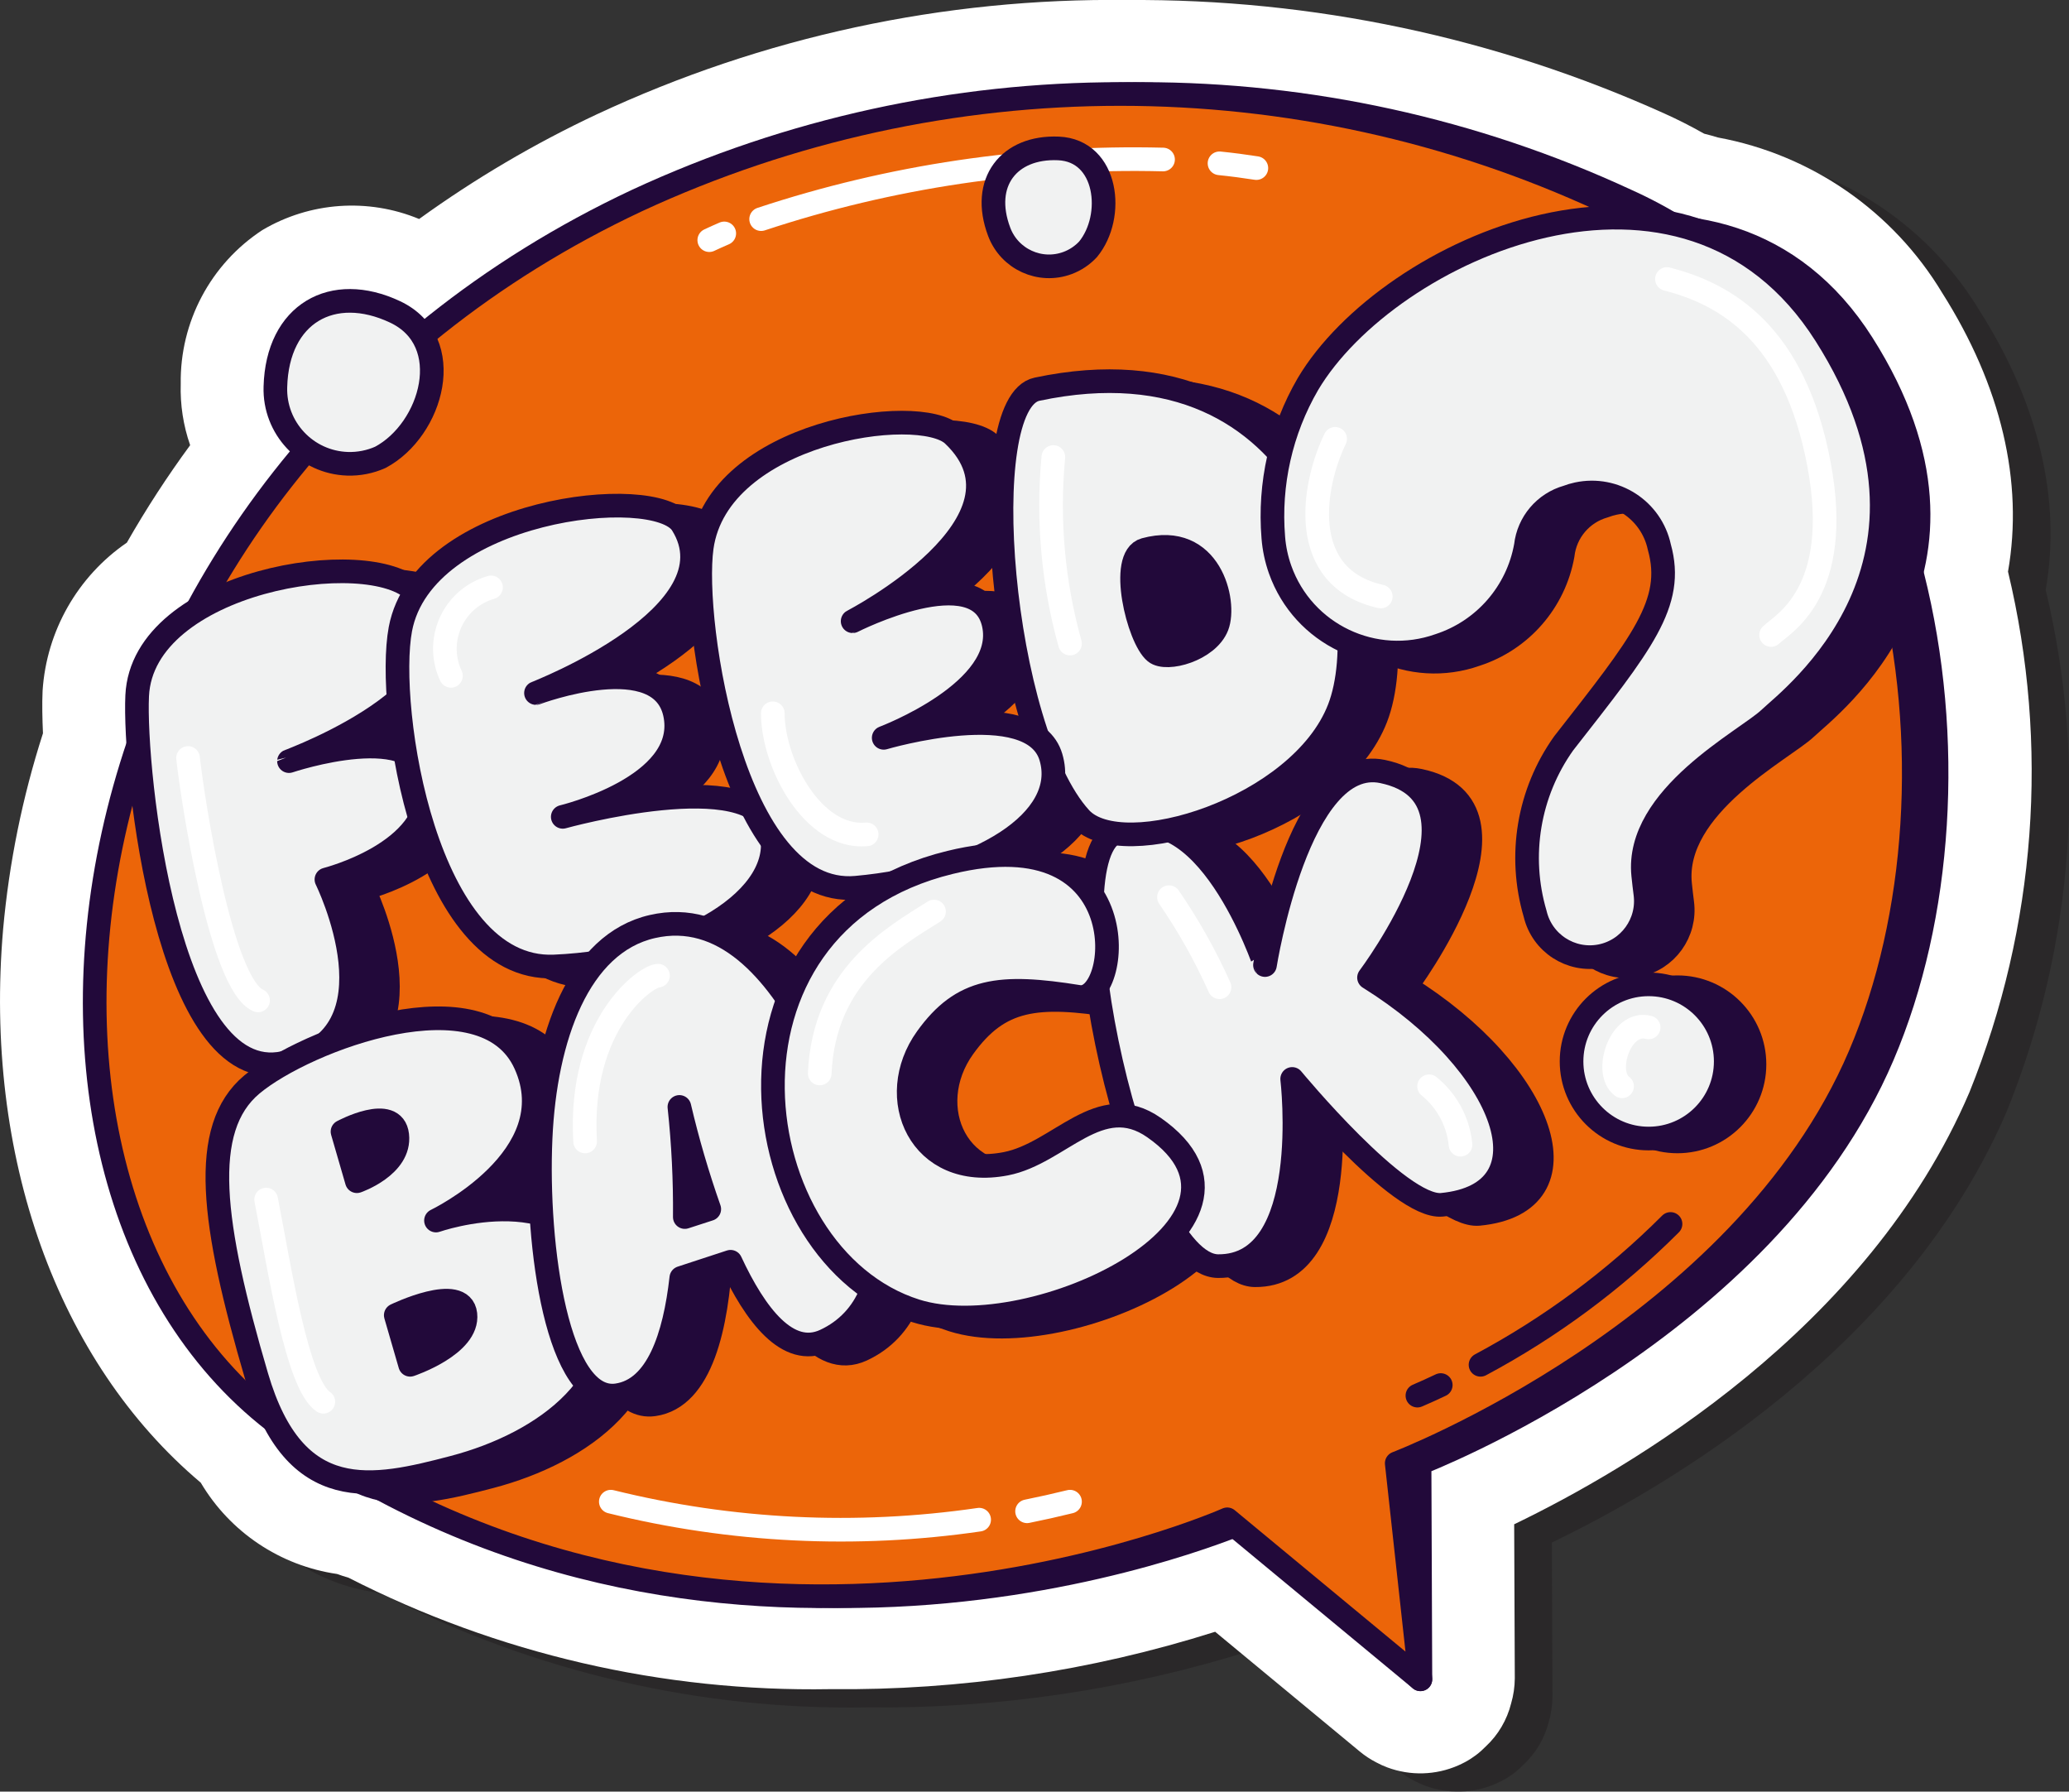 <?xml version="1.0"?><svg id="Layer_1" style="enable-background:new 0 0 87.527 75.783;" version="1.1" viewBox="0 0 87.527 75.783" xml:space="preserve" xmlns="http://www.w3.org/2000/svg" xmlns:xlink="http://www.w3.org/1999/xlink"><rect x="0" y="0" width="87.527" height="75.783" fill="#333333" stroke="none"/><style type="text/css">
	.st0{opacity:0.5;fill:#231F20;enable-background:new    ;}
	.st1{fill:#FFFFFF;}
	.st2{fill:#22093A;stroke:#22093A;stroke-linecap:round;stroke-linejoin:round;}
	.st3{fill:#EC6509;stroke:#22093A;stroke-linecap:round;stroke-linejoin:round;}
	.st4{fill:#F1F2F2;stroke:#22093A;stroke-linecap:round;stroke-linejoin:round;}
	.st5{fill:none;stroke:#FFFFFF;stroke-linecap:round;stroke-linejoin:round;}
	.st6{fill:none;stroke:#22093A;stroke-linecap:round;stroke-linejoin:round;}
</style><g id="Layer_2_00000038387318604443782500000012816879036151503002_"><g id="Layer_1-2"><path class="st0" d="M86.542,24.952c0.666-3.798-0.288-7.855-2.787-11.795    c-2.074-3.447-5.527-5.838-9.482-6.568c-0.194-0.059-0.39-0.113-0.586-0.163    c-0.579-0.325-1.127-0.603-1.662-0.843c-7.145-3.227-14.905-4.867-22.745-4.809    c-7.749-0.097-15.419,1.557-22.44,4.836c-2.637,1.238-5.153,2.72-7.514,4.426    c-2.162-0.896-4.619-0.722-6.633,0.469c-2.188,1.434-3.491,3.888-3.452,6.504    c-0.027,0.882,0.108,1.762,0.398,2.595c-0.97,1.321-1.864,2.697-2.677,4.121    c-2.085,1.431-3.399,3.739-3.565,6.263c-0.026,0.549-0.011,1.211,0.016,1.802    c-0.867,2.692-1.432,5.471-1.686,8.288c-0.827,9.604,2.291,18.293,8.361,23.41    c1.239,2.092,3.358,3.511,5.764,3.861c0.161,0.058,0.324,0.111,0.487,0.158    c6.299,3.218,13.294,4.837,20.366,4.714c5.526,0.06,11.027-0.76,16.296-2.427    l6.117,5.064c0.217,0.18,0.453,0.335,0.703,0.463c0.15,0.081,0.305,0.152,0.464,0.211    c0.972,0.362,2.047,0.332,2.997-0.084c0.052-0.023,0.104-0.047,0.154-0.072    c0.049-0.023,0.098-0.048,0.146-0.074c0.321-0.174,0.614-0.396,0.868-0.658    c0.26-0.242,0.484-0.52,0.664-0.826c0.183-0.31,0.321-0.645,0.408-0.995    c0.1-0.343,0.152-0.698,0.155-1.055l-0.026-6.521    c4.827-2.324,14.96-8.209,19.262-18.281C87.732,39.975,88.301,32.281,86.542,24.952z"/><path class="st1" d="M84.947,24.179c0.666-3.798-0.288-7.855-2.787-11.795    c-2.074-3.447-5.527-5.838-9.482-6.568c-0.194-0.059-0.39-0.113-0.586-0.163    c-0.579-0.325-1.127-0.603-1.662-0.843c-7.145-3.227-14.905-4.867-22.745-4.809    c-7.749-0.097-15.419,1.557-22.44,4.836c-2.637,1.238-5.153,2.72-7.514,4.426    c-2.162-0.896-4.619-0.722-6.633,0.469c-2.188,1.434-3.491,3.888-3.452,6.504    c-0.027,0.882,0.108,1.762,0.398,2.595c-0.97,1.321-1.864,2.697-2.677,4.121    c-2.085,1.431-3.399,3.739-3.565,6.263c-0.026,0.549-0.011,1.211,0.016,1.802    c-0.867,2.692-1.432,5.471-1.686,8.288c-0.827,9.604,2.291,18.293,8.361,23.41    c1.239,2.092,3.358,3.511,5.764,3.861c0.161,0.058,0.324,0.111,0.487,0.158    c6.299,3.218,13.294,4.837,20.366,4.714c5.526,0.06,11.027-0.76,16.296-2.427    l6.117,5.064c0.217,0.18,0.453,0.335,0.703,0.463c0.15,0.081,0.305,0.152,0.464,0.211    c0.972,0.362,2.047,0.332,2.997-0.084c0.052-0.023,0.104-0.047,0.154-0.072    c0.049-0.023,0.098-0.048,0.146-0.074c0.321-0.174,0.614-0.396,0.868-0.658    c0.26-0.242,0.484-0.52,0.664-0.826c0.183-0.31,0.321-0.645,0.408-0.995    c0.1-0.343,0.152-0.698,0.155-1.055l-0.026-6.521c4.827-2.324,14.96-8.209,19.262-18.281    C86.137,39.203,86.706,31.508,84.947,24.179z"/><path class="st2" d="M27.916,8.48c12.965-6.005,27.916-6.005,40.881,0    c12.831,5.76,15.834,24.489,10.848,36.163S60.053,61.893,60.053,61.893l0.036,9.138    l-7.208-6.768c0,0-21.045,9.364-39.68-3.682C-0.877,50.727,2.522,20.398,27.916,8.48z"/><path class="st3" d="M26.951,8.48c12.965-6.005,27.916-6.005,40.881,0    c12.831,5.76,15.834,24.489,10.848,36.163s-19.593,17.251-19.593,17.251l1.002,9.138    l-8.173-6.768c0,0-21.045,9.364-39.68-3.682C-1.842,50.727,1.557,20.398,26.951,8.48z"/><path class="st4" d="M11.65,16.364c-0.055,1.741,1.311,3.197,3.053,3.253    c0.477,0.015,0.952-0.078,1.388-0.273c2.195-1.168,3.259-4.911,0.619-6.153    S11.733,13.259,11.65,16.364z"/><path class="st2" d="M48.7,35.612c-2.746,1.441,0.918,18.3,4.389,18.328    c4.083,0.034,3.134-7.918,3.134-7.918s4.537,5.496,6.332,5.324    c4.766-0.457,2.795-5.955-3.081-9.61c0,0,5.731-7.627,0.578-8.717    c-3.568-0.755-4.979,8.186-4.979,8.186S52.538,33.598,48.7,35.612z"/><path class="st2" d="M19.126,25.411c-1.91-2.016-11.536-0.464-11.764,4.401    c-0.15,3.207,1.278,16.611,6.214,15.53c5.073-1.11,1.792-7.757,1.792-7.757    s4.504-1.136,4.293-4.024s-5.877-0.982-5.877-0.982S22.794,29.282,19.126,25.411z"/><path class="st2" d="M30.414,22.556c-1.109-1.77-10.958-0.641-11.916,4.439    c-0.625,3.315,1.057,14.504,6.509,14.271s9.866-2.9,9.174-5.745s-8.814-0.584-8.814-0.584    s5.283-1.261,4.765-4.26s-5.898-0.977-5.898-0.977S32.813,26.383,30.414,22.556z"/><path class="st2" d="M45.431,16.848c-2.712,0.573-1.552,14.428,1.832,18.144    c1.76,1.933,9.313-0.402,10.948-4.635S57.163,14.369,45.431,16.848z"/><path class="st2" d="M49.995,23.636c-1.116,0.303-0.28,3.752,0.438,4.335    c0.477,0.388,2.225-0.096,2.616-1.107S52.76,22.885,49.995,23.636z"/><path class="st2" d="M41.882,18.783C40.438,17.413,31.929,18.658,31.246,23.537    c-0.446,3.184,1.347,14.864,6.527,14.397s9.033-2.842,8.246-5.519S38.943,31.594,38.943,31.594    s5.28-1.981,4.652-4.812s-5.966-0.121-5.966-0.121S45.756,22.459,41.882,18.783z"/><path class="st2" d="M12.216,46.257c-2.228,1.862-1.705,5.867,0.2,12.353    c1.608,5.476,4.91,4.744,8.334,3.845c3.833-1.007,7.65-3.681,6.411-8.001    c-1.289-4.497-7.158-2.441-7.158-2.441s5.572-2.672,3.78-6.626    C22.032,41.522,14.506,44.344,12.216,46.257z"/><path class="st2" d="M16.049,48.252c0,0,2.166-1.164,2.316,0.146s-1.708,1.951-1.708,1.951    L16.049,48.252z"/><path class="st2" d="M18.302,56.017c0,0,2.796-1.354,2.946-0.044s-2.338,2.141-2.338,2.141    L18.302,56.017z"/><path class="st2" d="M36.462,57.092c1.841-0.853,2.608-2.841,2.125-5.063    c-0.522-2.403-3.429-13.823-9.43-12.453c-3.123,0.713-4.537,4.695-4.728,8.945    c-0.208,4.611,0.72,11.241,3.23,10.882c4.032-0.577,2.642-12.197,2.642-12.197    S32.874,58.754,36.462,57.092z"/><path class="st2" d="M47.195,42.551c1.813,0.291,2.598-7.649-5.442-5.688    c-10.693,2.607-8.813,16.651-1.448,18.971c4.96,1.562,15.849-3.722,10.075-7.754    c-2.302-1.608-3.985,1.088-6.273,1.53c-3.646,0.703-5.146-2.809-3.346-5.313    C42.263,42.207,43.845,42.013,47.195,42.551z"/><path class="st2" d="M62.445,27.683L62.445,27.683c-2.744,0.973-5.757-0.462-6.731-3.206    c-0.155-0.438-0.252-0.894-0.288-1.357c-0.186-2.262,0.324-4.526,1.464-6.489    c3.379-5.702,15.967-11.438,21.899-2.085c6.13,9.665-1.431,15.339-2.385,16.243    s-5.668,3.297-5.33,6.611c0.03,0.289,0.06,0.55,0.091,0.785    c0.166,1.246-0.669,2.406-1.904,2.643l0,0c-1.251,0.238-2.468-0.552-2.759-1.792    c-0.724-2.46-0.28-5.116,1.205-7.206c3.303-4.225,4.715-5.931,4.049-8.306    c-0.338-1.576-1.89-2.58-3.467-2.242c-0.145,0.031-0.287,0.073-0.426,0.126    c-0.95,0.268-1.644,1.085-1.754,2.066C65.757,25.446,64.349,27.064,62.445,27.683z"/><circle class="st2" cx="70.961" cy="45.019" r="3.261"/><path class="st4" d="M47.141,35.227c-2.746,1.441,0.918,18.3,4.389,18.328    c4.083,0.034,3.134-7.918,3.134-7.918s4.537,5.496,6.332,5.324    c4.766-0.457,2.795-5.955-3.081-9.61c0,0,5.731-7.627,0.578-8.717    c-3.568-0.755-4.979,8.186-4.979,8.186S50.979,33.213,47.141,35.227z"/><path class="st4" d="M17.567,25.026C15.657,23.01,6.031,24.562,5.803,29.427    c-0.15,3.207,1.278,16.611,6.214,15.53c5.073-1.11,1.792-7.757,1.792-7.757    s4.504-1.136,4.293-4.024s-5.877-0.982-5.877-0.982S21.234,28.897,17.567,25.026z"/><path class="st4" d="M28.854,22.17c-1.109-1.77-10.958-0.641-11.916,4.439    c-0.625,3.315,1.057,14.504,6.509,14.271s9.866-2.9,9.174-5.745s-8.814-0.584-8.814-0.584    s5.283-1.261,4.765-4.26s-5.898-0.977-5.898-0.977S31.253,25.997,28.854,22.17z"/><path class="st4" d="M43.872,16.462c-2.712,0.573-1.552,14.428,1.832,18.144    c1.76,1.933,9.313-0.402,10.948-4.635S55.604,13.984,43.872,16.462z"/><path class="st2" d="M48.435,23.251c-1.116,0.303-0.28,3.752,0.438,4.335    c0.477,0.388,2.225-0.096,2.616-1.107S51.2,22.5,48.435,23.251z"/><path class="st4" d="M40.322,18.398c-1.444-1.37-9.952-0.125-10.635,4.754    c-0.446,3.184,1.347,14.864,6.527,14.397s9.033-2.842,8.246-5.519    s-7.076-0.821-7.076-0.821s5.28-1.981,4.652-4.812s-5.966-0.121-5.966-0.121    S44.196,22.073,40.322,18.398z"/><path class="st4" d="M10.657,45.871c-2.228,1.862-1.705,5.867,0.2,12.353    c1.608,5.476,4.91,4.744,8.334,3.845c3.833-1.007,7.65-3.681,6.411-8.001    c-1.289-4.497-7.158-2.441-7.158-2.441s5.572-2.672,3.78-6.626    C20.473,41.136,12.946,43.958,10.657,45.871z"/><path class="st2" d="M14.489,47.866c0,0,2.166-1.164,2.316,0.146s-1.708,1.951-1.708,1.951    L14.489,47.866z"/><path class="st2" d="M16.742,55.631c0,0,2.796-1.354,2.946-0.044s-2.338,2.141-2.338,2.141    L16.742,55.631z"/><path class="st4" d="M37.028,51.644c-0.522-2.403-3.429-13.823-9.43-12.453    c-3.123,0.713-4.537,4.695-4.728,8.945c-0.208,4.611,0.72,11.241,3.23,10.882    c1.71-0.245,2.443-2.477,2.722-4.965l2.083-0.683c1.051,2.259,2.428,4.064,3.998,3.336    C36.744,55.853,37.51,53.865,37.028,51.644z M28.97,51.479    c0.014-1.556-0.062-3.111-0.229-4.658c0.343,1.463,0.765,2.905,1.264,4.322    L28.97,51.479z"/><path class="st4" d="M45.636,42.166c1.813,0.291,2.598-7.649-5.442-5.688    c-10.693,2.607-8.813,16.651-1.448,18.971c4.96,1.562,15.849-3.722,10.075-7.754    c-2.302-1.608-3.985,1.088-6.273,1.53c-3.646,0.703-5.146-2.809-3.346-5.313    C40.703,41.822,42.285,41.627,45.636,42.166z"/><path class="st4" d="M60.885,27.298L60.885,27.298c-2.744,0.973-5.757-0.462-6.731-3.206    c-0.155-0.438-0.252-0.894-0.288-1.357c-0.186-2.262,0.324-4.526,1.464-6.489    c3.379-5.702,15.967-11.438,21.899-2.085c6.13,9.665-1.431,15.339-2.385,16.243    s-5.668,3.297-5.33,6.611c0.03,0.289,0.06,0.55,0.091,0.785    c0.166,1.247-0.669,2.406-1.904,2.643l0,0c-1.251,0.238-2.468-0.552-2.759-1.792    c-0.724-2.46-0.28-5.116,1.205-7.206c3.303-4.225,4.715-5.931,4.049-8.306    c-0.338-1.576-1.89-2.58-3.467-2.242c-0.145,0.031-0.287,0.073-0.426,0.126    c-0.95,0.268-1.644,1.085-1.754,2.066C64.197,25.061,62.789,26.678,60.885,27.298z"/><circle class="st4" cx="69.744" cy="44.897" r="3.261"/><path class="st5" d="M70.518,11.802c2.487,0.636,5.393,2.298,6.433,7.839    c1.026,5.467-1.571,6.763-2.027,7.218"/><path class="st5" d="M56.482,18.562c-0.963,1.992-1.611,5.876,1.931,6.669"/><path class="st5" d="M69.744,43.458c-1.196-0.32-1.921,1.908-1.124,2.49"/><path class="st5" d="M7.955,32.062c0.208,1.866,1.402,9.573,2.962,10.253"/><path class="st5" d="M19.077,28.587c-0.634-1.35-0.053-2.958,1.297-3.592    c0.128-0.06,0.261-0.11,0.398-0.15"/><path class="st5" d="M32.693,30.171c0.003,2.119,1.693,5.328,3.971,5.122"/><path class="st5" d="M44.561,19.331c-0.251,2.651-0.012,5.325,0.704,7.89"/><path class="st5" d="M11.259,50.74c0.57,2.912,1.306,7.811,2.419,8.552"/><path class="st5" d="M27.835,41.27c-0.513,0.02-3.372,2.04-3.082,7.011"/><path class="st5" d="M39.512,38.556c-1.709,1.082-4.655,2.705-4.834,6.849"/><path class="st5" d="M49.452,37.948c0.826,1.203,1.542,2.478,2.139,3.81"/><path class="st5" d="M60.456,45.948c0.756,0.612,1.235,1.503,1.329,2.471"/><path class="st5" d="M43.449,63.925c0.597-0.12,1.203-0.256,1.817-0.407"/><path class="st5" d="M25.84,63.518c5.096,1.261,10.388,1.52,15.582,0.762"/><path class="st5" d="M51.59,6.908c0.529,0.054,1.048,0.122,1.559,0.202"/><path class="st5" d="M32.199,9.269c5.48-1.813,11.233-2.666,17.003-2.522"/><path class="st5" d="M30.005,10.158c0.202-0.096,0.414-0.19,0.634-0.285"/><path class="st6" d="M62.632,57.729c2.958-1.58,5.666-3.587,8.038-5.958"/><path class="st6" d="M59.962,59.032c0.32-0.137,0.649-0.286,0.988-0.447"/><path class="st4" d="M42.268,9.801c0.435,1.165,1.733,1.757,2.898,1.322    c0.329-0.123,0.624-0.321,0.863-0.578c1.144-1.389,0.839-4.177-1.253-4.267    S41.483,7.711,42.268,9.801z"/></g></g></svg>